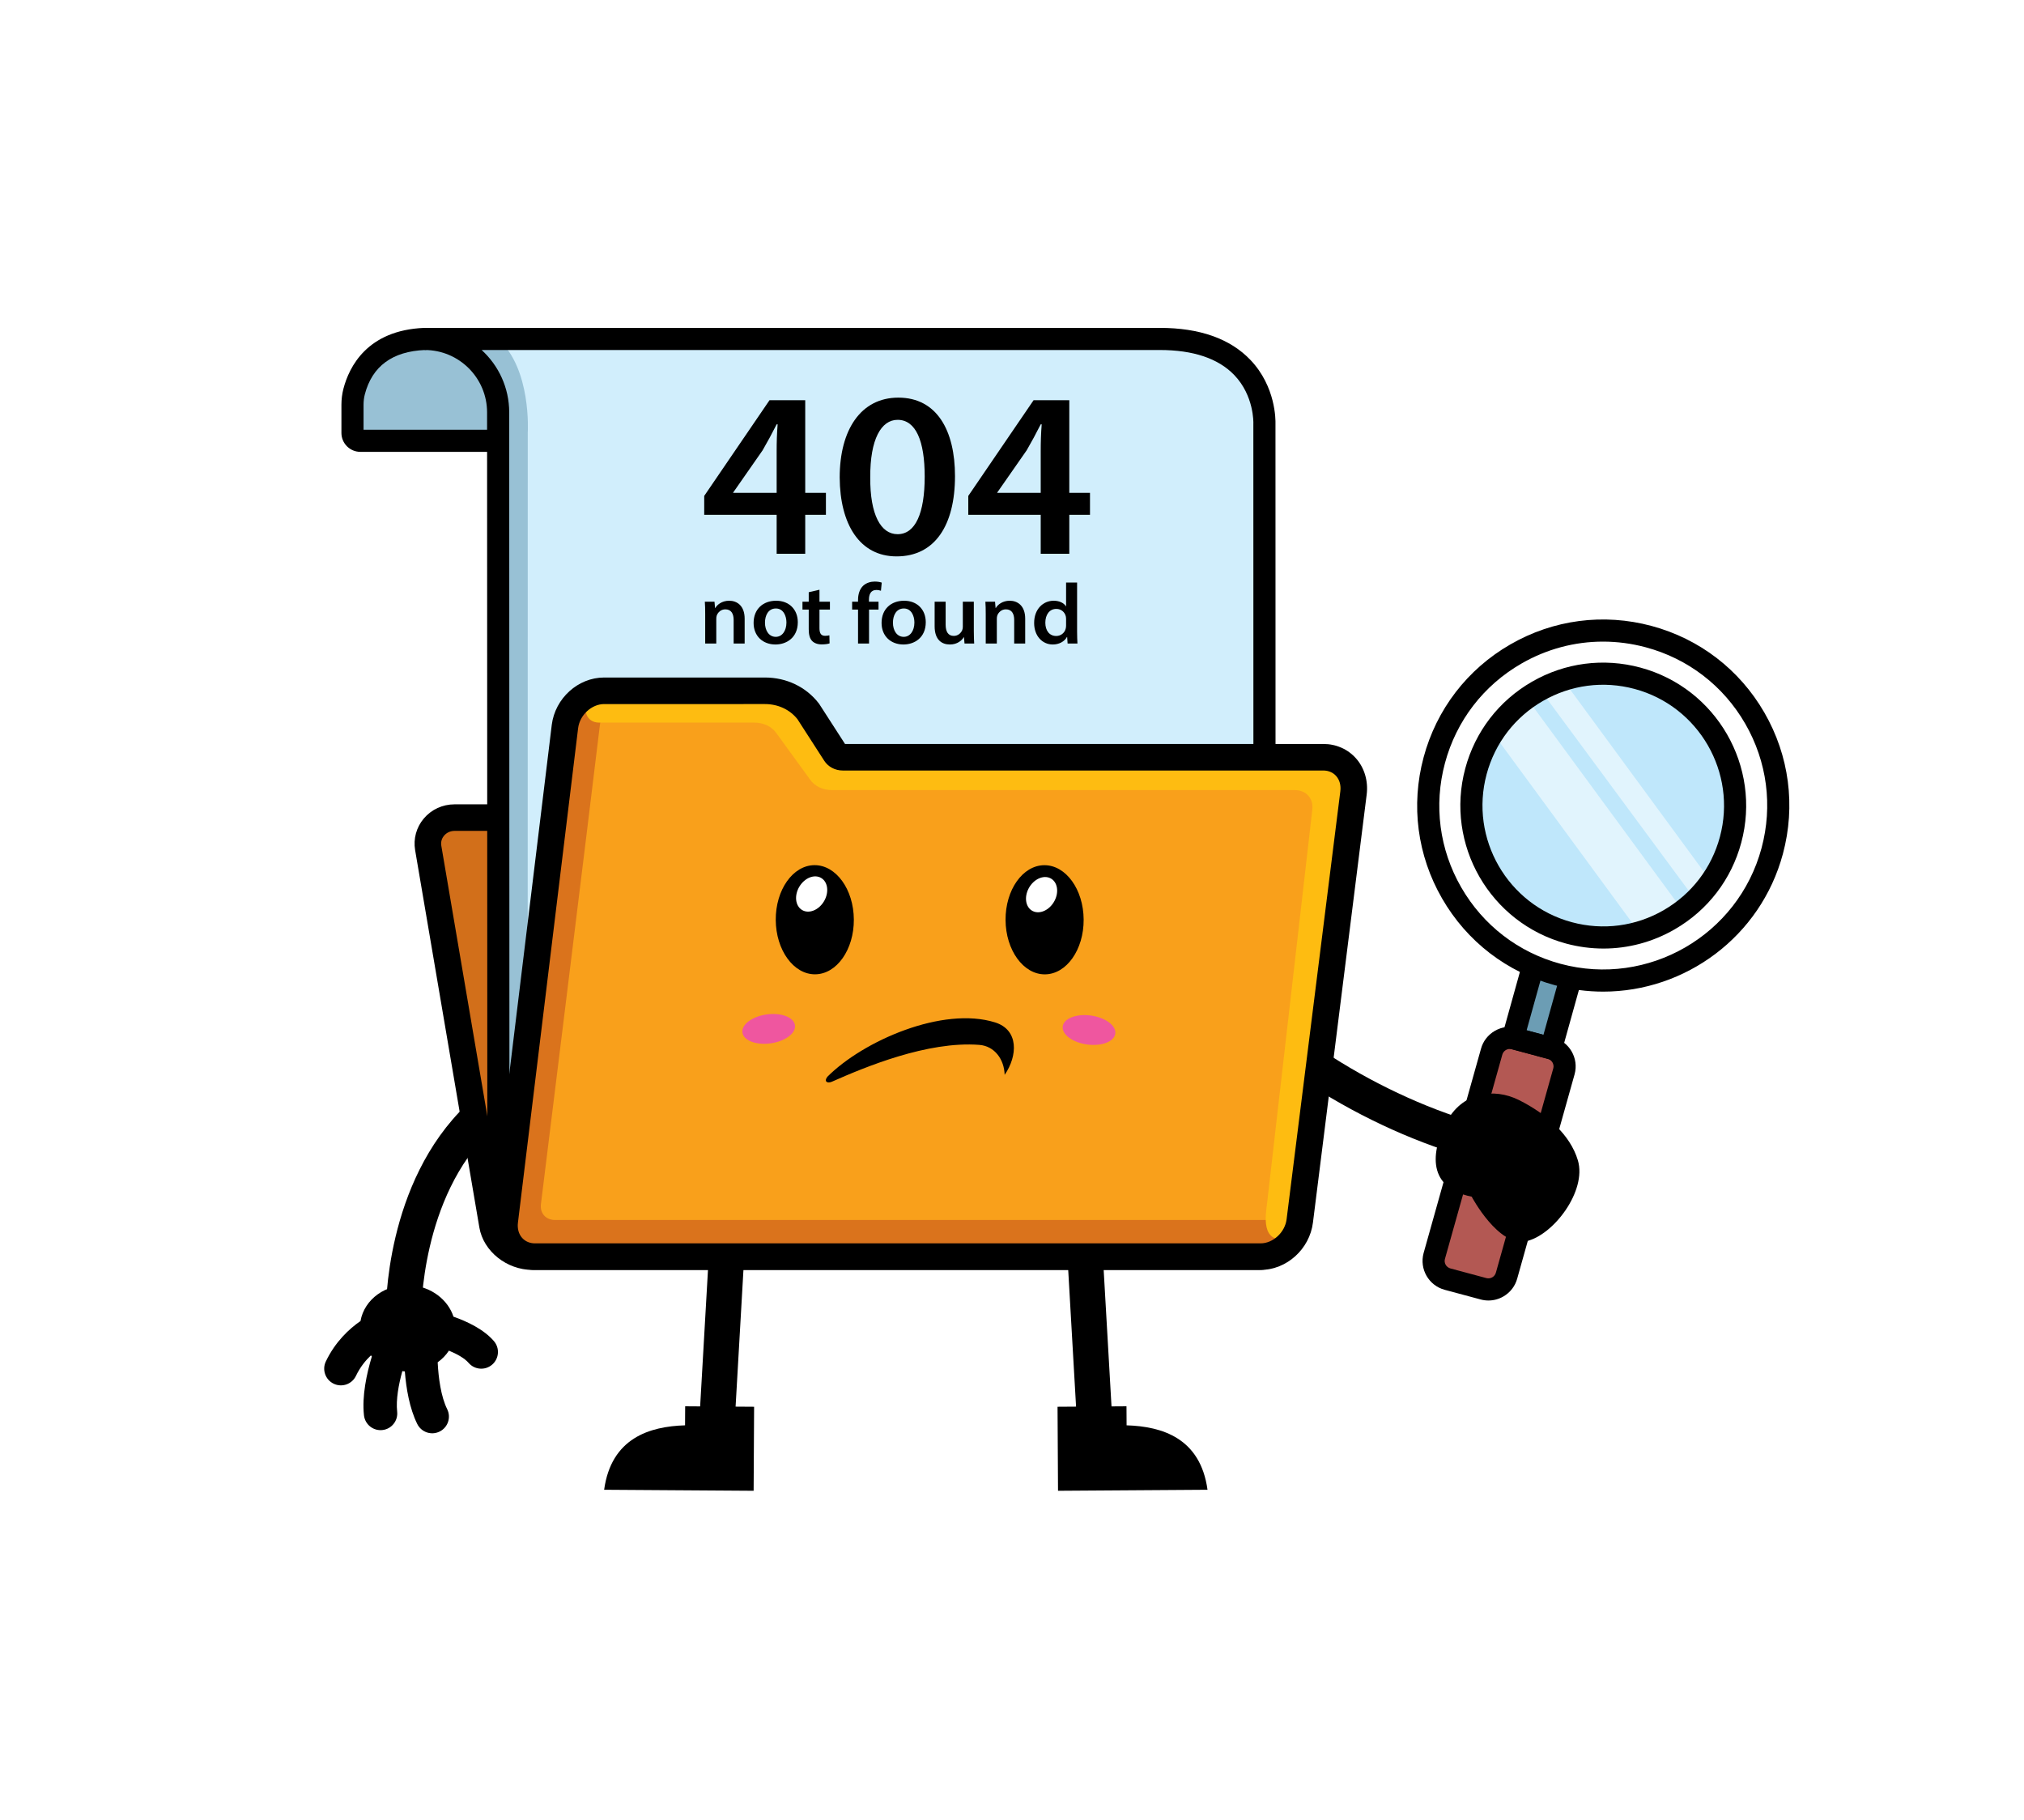 <?xml version="1.0" encoding="utf-8"?>
<!-- Generator: Adobe Illustrator 27.5.0, SVG Export Plug-In . SVG Version: 6.00 Build 0)  -->
<svg version="1.1" id="Layer_1" xmlns="http://www.w3.org/2000/svg" xmlns:xlink="http://www.w3.org/1999/xlink" x="0px" y="0px"
	 viewBox="0 0 3020 2716.026" style="enable-background:new 0 0 3020 2716.026;" xml:space="preserve">
<rect x="0" y="0" style="fill:#FFFFFF;" width="3020" height="2716.026"/>
<path d="M2225.923,1735.376c-2.025,0-4.075-0.232-6.133-0.722c-167.903-39.941-349.818-151.943-432.557-266.311
	c-8.551-11.82-5.9-28.334,5.92-36.885c11.826-8.544,28.334-5.9,36.885,5.92c74.846,103.471,247.656,209.172,401.979,245.883
	c14.193,3.379,22.956,17.617,19.584,31.81C2248.711,1727.206,2237.878,1735.376,2225.923,1735.376z"/>
<path style="fill-rule:evenodd;clip-rule:evenodd;fill:#B35853;" d="M2159.88,1908.547l53.674,14.419
	c14.981,4.024,30.387-4.857,34.412-19.838l85.6-304.708c4.025-14.981-4.857-30.387-19.838-34.412l-53.674-14.419
	c-14.98-4.025-30.387,4.857-34.412,19.838l-85.6,304.708C2136.017,1889.116,2144.899,1904.522,2159.88,1908.547z"/>
<polygon style="fill-rule:evenodd;clip-rule:evenodd;fill:#6C9DB4;" points="2341.899,1465.771 2314.482,1564.211 2257.486,1548.9 
	2284.904,1450.459 "/>
<path d="M2326.001,1584.394l-88.884-23.872l31.887-114.491c2.438-8.776,11.517-13.922,20.332-11.472
	c8.783,2.444,13.916,11.549,11.472,20.332l-22.95,82.391l25.11,6.745l23.027-82.688c2.444-8.776,11.523-13.929,20.332-11.472
	c8.783,2.444,13.916,11.549,11.471,20.332L2326.001,1584.394z"/>
<path d="M2220.912,1940.453c-3.882,0-7.79-0.509-11.639-1.548l-53.676-14.418c-23.743-6.378-37.871-30.888-31.494-54.637
	l85.641-304.886c3.05-11.33,10.433-20.938,20.751-26.883c10.324-5.958,22.337-7.532,33.847-4.43l53.67,14.419
	c23.749,6.377,37.878,30.888,31.494,54.631l-85.647,304.892c-3.044,11.323-10.427,20.938-20.744,26.883
	C2236.246,1938.435,2228.631,1940.453,2220.912,1940.453z M2252.767,1565.132c-5.107,0-9.795,3.418-11.188,8.583l-85.641,304.879
	c-1.605,5.99,2.057,12.355,8.222,14.012l53.676,14.419c6.178,1.625,12.529-2.012,14.187-8.177l85.647-304.892
	c0.755-2.805,0.348-5.926-1.199-8.609c-1.541-2.676-4.037-4.591-7.022-5.397l-53.676-14.418
	C2254.766,1565.261,2253.76,1565.132,2252.767,1565.132z"/>
<g>
	<circle style="fill-rule:evenodd;clip-rule:evenodd;fill:#FFFFFF;" cx="2392.209" cy="1201.991" r="261.055"/>
	<path d="M2392.149,1479.582c-23.781,0-47.918-3.076-71.951-9.537c-71.603-19.235-131.424-65.199-168.457-129.428
		c-37.027-64.232-46.822-139.037-27.586-210.636c19.236-71.603,65.199-131.427,129.432-168.454
		c64.226-37.03,139.033-46.825,210.636-27.593c71.603,19.235,131.424,65.203,168.457,129.435
		c37.027,64.229,46.822,139.037,27.586,210.636C2627.018,1397.778,2514.61,1479.582,2392.149,1479.582z M2391.813,957.341
		c-42.321,0-84.087,11.085-121.739,32.787c-56.591,32.625-97.087,85.331-114.04,148.416c-16.947,63.084-8.312,128.993,24.31,185.581
		c32.622,56.591,85.331,97.087,148.416,114.04c130.238,34.944,264.635-42.495,299.624-172.723
		c16.946-63.084,8.312-128.993-24.31-185.584c-32.623-56.591-85.332-97.09-148.416-114.036
		C2434.54,960.146,2413.106,957.341,2391.813,957.341z"/>
</g>
<ellipse transform="matrix(0.707 -0.707 0.707 0.707 -149.274 2043.603)" style="fill-rule:evenodd;clip-rule:evenodd;fill:#BFE7FB;" cx="2392.209" cy="1201.991" rx="196.716" ry="196.716"/>
<path style="fill-rule:evenodd;clip-rule:evenodd;fill:#E1F4FD;" d="M2298.281,1029.243c10.861-5.899,22.255-10.819,34.077-14.607
	l220.71,300.679c-6.965,9.884-14.851,18.952-23.395,27.278L2298.281,1029.243z"/>
<path style="fill-rule:evenodd;clip-rule:evenodd;fill:#E1F4FD;" d="M2510.933,1358.785c-19.434,14.694-41.478,25.749-65.012,32.453
	l-218.157-297.203c13.556-20.656,30.714-38.343,50.414-52.34L2510.933,1358.785z"/>
<path d="M2392.555,1415.311c-18.571,0-37.252-2.45-55.662-7.396c-113.543-30.501-181.109-147.697-150.602-261.243l0,0
	c14.773-55.005,50.084-100.962,99.427-129.406c49.343-28.45,106.824-35.972,161.809-21.199
	c113.543,30.507,181.109,147.7,150.602,261.243c-14.773,55.005-50.084,100.962-99.427,129.409
	C2465.879,1405.645,2429.453,1415.311,2392.555,1415.311z M2218.172,1155.235L2218.172,1155.235
	c-25.774,95.968,31.32,195.015,127.284,220.799c46.48,12.478,95.055,6.126,136.757-17.917s71.545-62.885,84.035-109.371
	c25.774-95.965-31.32-195.012-127.284-220.792c-46.48-12.487-95.049-6.129-136.757,17.913
	C2260.505,1069.907,2230.662,1108.752,2218.172,1155.235z"/>
<path style="fill-rule:evenodd;clip-rule:evenodd;" d="M2157.766,1675.046c-18.282,35.319-34.562,95.651,38.135,110.514
	c0,0,40.143,75.479,81.161,66.505c41.019-8.974,90.769-75.226,77.303-120.646c-11.474-38.701-47.207-69.604-87.802-89.987
	C2228.951,1622.548,2181.302,1629.575,2157.766,1675.046z"/>
<path d="M602.128,1987.185c-14.399,0-26.18-11.543-26.4-25.987c-0.122-7.964-1.57-196.359,120.968-313.275
	c68.349-65.212,160.974-94.662,275.191-87.543c14.56,0.909,25.626,13.445,24.72,28.005c-0.906,14.56-13.522,25.561-28.002,24.717
	c-98.841-6.152-177.969,18.339-235.208,72.822c-105.831,100.717-104.873,272.773-104.851,274.501
	c0.187,14.573-11.465,26.554-26.039,26.761C602.383,1987.185,602.254,1987.185,602.128,1987.185z"/>
<path d="M497.912,2064.626c12.422,5.94,27.28,0.686,33.212-11.746c6.22-13.024,14.369-23.011,22.327-30.554
	c0.473,0.522,0.899,1.078,1.39,1.588c-7.757,25.728-14.928,59.007-11.775,87.79c1.502,13.676,13.8,23.543,27.472,22.043
	c13.673-1.462,23.545-13.791,22.049-27.471c-1.96-17.886,2.189-40.423,7.715-60.444c1.181,0.135,2.341,0.326,3.539,0.409
	c0.068,0.005,0.135,0.001,0.202,0.004c2.008,25.308,6.956,55.05,18.556,78.466c6.11,12.327,21.049,17.363,33.38,11.26
	c12.315-6.092,17.367-21.051,11.261-33.38c-9.333-18.835-13.014-46.681-14.194-69.941c6.69-4.797,12.389-10.667,16.778-17.384
	c12.091,5.003,23.346,11.255,29.358,18.245c8.964,10.425,24.691,11.62,35.125,2.64c10.431-8.969,11.612-24.696,2.64-35.125
	c-15.19-17.662-40.055-29.325-60.327-36.449c-8.261-25.3-33.116-44.714-63.818-46.855c-37.056-2.583-69.252,20.884-74.882,53.325
	c-16.734,11.585-37.581,30.698-51.75,60.373C480.242,2043.829,485.5,2058.7,497.912,2064.626z"/>
<path style="fill:#D26F1A;" d="M1765.701,1219.939c28.584,0,55.319,20.943,59.715,46.774l95.585,561.516
	c4.396,25.834-15.21,46.774-43.794,46.774H794.503c-28.583,0-55.319-20.941-59.717-46.774l-95.855-563.121
	c-4.026-23.65,14.68-45.169,39.265-45.169H1765.701z"/>
<path d="M1877.207,1894.812H794.503c-38.397,0-73.205-27.786-79.247-63.259l-95.855-563.12
	c-2.863-16.827,1.851-34.002,12.926-47.125c11.365-13.461,28.083-21.18,45.87-21.18h1087.506c38.406,0,73.208,27.789,79.244,63.265
	l95.578,561.505c2.999,17.591-1.483,34.531-12.607,47.712C1916.007,1886.719,1897.526,1894.812,1877.207,1894.812z
	 M678.197,1239.747c-6.091,0-11.778,2.595-15.595,7.119c-2.076,2.46-5.378,7.67-4.143,14.918l95.855,563.114
	c2.795,16.424,21.202,30.294,40.19,30.294h1082.705c8.622,0,16.069-2.966,20.435-8.144c3.521-4.166,4.843-9.524,3.83-15.502
	l-95.584-561.508c-2.792-16.421-21.196-30.291-40.186-30.291H678.197z"/>
<g>
	<path style="fill:#D1EEFC;" d="M1886.792,1796.869H744.831c-6.672-59.839-1.169-695.897-1.169-695.897l-0.197-447.31
		c0-127.117-78.989-147.931-78.989-147.931s873.609,0,1058.177,0c184.567,0,163.963,147.931,163.963,147.931L1886.792,1796.869z"/>
	<path style="fill:#98C1D5;" d="M525.949,645.974v-41.94c0,0,6.294-105.157,126.533-98.302c78.206,4.459,90.79,98.402,90.79,98.402
		l0.193,53.554c0,0-191.626,0-205.803,0C523.485,657.688,525.949,645.974,525.949,645.974z"/>
	<path d="M743.464,674.196H537.661c-15.56,0-28.221-12.661-28.221-28.221v-41.94c0-8.309,1.006-16.379,2.986-23.985
		c8.46-32.468,35.376-87.43,120.604-90.812c9.021-0.364,16.788,6.729,17.149,15.84c0.361,9.112-6.732,16.788-15.84,17.15
		c-48.763,1.935-79.031,24.188-89.961,66.144c-1.277,4.891-1.922,10.163-1.922,15.663v37.146h201.009
		c9.118,0,16.508,7.39,16.508,16.508S752.582,674.196,743.464,674.196z"/>
	<path d="M1886.802,1813.375H744.831c-9.118,0-16.508-7.39-16.508-16.508c0-9.118,7.39-16.508,16.508-16.508h1141.972
		c9.118,0,16.508,7.39,16.508,16.508C1903.31,1805.986,1895.921,1813.375,1886.802,1813.375z"/>
	<path style="fill:#98C1D5;" d="M787.469,644.948l-0.143,1142.318h-42.508c-0.109-56.783-1.157-686.294-1.157-686.294l-0.197-447.31
		c0-127.117-78.989-147.931-78.989-147.931s30.487,0,78.436,0c50.354,44.176,44.557,139.209,44.557,139.209V644.948z"/>
	<path d="M743.661,1813.375c-9.115,0-16.505-7.39-16.508-16.501l-0.387-1181.549c0-51.329-41.757-93.086-93.082-93.086v-33.016
		H1730.52c59.473,0,104.986,16.108,135.281,47.873c37.865,39.706,37.504,89.558,37.323,95.384l0.181,1164.386
		c0,9.112-7.39,16.508-16.508,16.508c-9.112,0-16.508-7.39-16.508-16.508l-0.181-1165.066l0.019-0.393
		c0.013-0.329,1.199-40.966-28.534-71.854c-23.84-24.759-61.208-37.314-111.073-37.314H718.667
		c25.249,23.072,41.115,56.262,41.115,93.079l0.387,1181.542c0.003,9.118-7.387,16.514-16.501,16.514
		C743.664,1813.375,743.661,1813.375,743.661,1813.375z"/>
</g>
<path d="M1636.522,2203.618c-13.89,0-25.536-10.853-26.342-24.897l-27.896-485.505c-0.838-14.56,10.292-27.045,24.852-27.883
	c14.541-0.967,27.045,10.292,27.883,24.852l27.896,485.505c0.838,14.561-10.292,27.044-24.852,27.883
	C1637.547,2203.605,1637.031,2203.618,1636.522,2203.618z"/>
<path style="fill-rule:evenodd;clip-rule:evenodd;" d="M1680.828,2098.299l0.161,28.393c52.976,1.639,110.115,18.982,120.738,96.154
	l-223.063,1.505l-0.71-125.358L1680.828,2098.299z"/>
<path d="M1066.631,2203.618c-0.51,0-1.022-0.013-1.538-0.045c-14.564-0.832-25.69-13.316-24.855-27.883l27.892-485.505
	c0.838-14.56,13.287-25.748,27.886-24.852c14.564,0.832,25.69,13.316,24.855,27.883l-27.892,485.505
	C1092.169,2192.765,1080.524,2203.618,1066.631,2203.618z"/>
<path style="fill-rule:evenodd;clip-rule:evenodd;" d="M1022.327,2098.299l-0.161,28.393
	c-52.976,1.639-110.116,18.982-120.738,96.154l223.063,1.505l0.71-125.358L1022.327,2098.299z"/>
<g>
	<path style="fill:#F9A01B;" d="M1880.933,1875.004H798.228c-28.583,0-48.763-23.822-45.074-53.207l89.802-737.88
		c3.689-29.385,29.851-53.207,58.434-53.207h240.032c25.999,0,49.411,11.175,64.573,30.821l44.05,68.333h724.441
		c28.583,0,48.763,23.822,45.074,53.207l-80.193,638.726C1935.678,1851.183,1909.516,1875.004,1880.933,1875.004z"/>
	<path style="fill:#DA731C;" d="M1939.367,1821.798l6.28-50.023l-37.739-13.418c0,0-4.413,34.557-11.305,61.968H828.187
		c-13.861,0-22.823-10.172-21.047-23.888c0,0,73.387-592.504,87.49-710.793c3.672-42.423,34.566-54.935,34.566-54.935l-27.804-0.001
		l0,0c-28.584,0-54.745,23.823-58.435,53.206l-89.801,737.882c-3.688,29.386,16.491,53.206,45.075,53.206h1082.702
		C1909.516,1875.004,1935.678,1851.184,1939.367,1821.798z"/>
	<path style="fill:#FEBC11;" d="M1944.035,1777.908l75.526-594.835c3.688-29.386-16.493-53.209-45.074-53.209h-724.442
		l-44.051-68.332c-15.161-19.646-38.572-30.822-64.571-30.822H924.178c-14.292,0-30.17-1.52-40.744,8.109
		c-0.587,0.535-1.172,1.132-1.751,1.782c-14.63,16.42-7.292,37.569,11.992,37.569h231.526c14.321,0,26.425,5.821,33.533,16.127
		l49.829,68.658c7.018,10.176,18.97,15.923,33.11,15.923h690.214c17.03,0,28.134,12.369,26.201,29.185l-67.675,588.806
		c-1.699,14.938-9.748,58.395,29.47,51.907C1938.889,1845.631,1941.616,1797.18,1944.035,1777.908z"/>
	<path d="M1880.934,1894.812H798.227c-19.245,0-36.617-7.68-48.917-21.621c-12.558-14.238-18.32-33.867-15.808-53.863l89.79-737.804
		c4.975-39.635,39.277-70.623,78.099-70.623h240.031c32.106,0,61.356,14.041,80.256,38.526l0.967,1.37l38.197,59.257h713.645
		c19.242,0,36.614,7.68,48.917,21.621c12.555,14.235,18.32,33.867,15.811,53.863l-80.192,638.728
		C1954.053,1863.828,1919.747,1894.812,1880.934,1894.812z M901.391,1050.52c-18.581,0-36.34,16.424-38.781,35.863l-89.79,737.807
		c-1.122,8.925,1.083,16.991,6.197,22.789c4.675,5.301,11.497,8.215,19.21,8.215h1082.708c18.578,0,36.337-16.424,38.781-35.866
		l80.192-638.721c1.109-8.85-1.096-16.917-6.21-22.718c-4.675-5.297-11.497-8.215-19.21-8.215h-716.946
		c-11.459,0-21.815-5.455-27.705-14.596l-40.002-62.056c-11.356-14.312-28.953-22.502-48.411-22.502H901.391z"/>
</g>
<g>
	<path d="M1158.835,826.302v-58.168h-108.076v-28.199l97.415-142.765h53.301v138.184h30.88v32.78h-30.88v58.168H1158.835z
		 M1158.835,735.354v-62.397c0-13.038,0.367-26.437,1.47-39.836h-1.47c-7.354,14.456-13.601,26.093-20.955,38.779l-43.746,62.749
		l-0.368,0.705H1158.835z"/>
	<path d="M1424.951,710.327c0,73.673-30.146,119.852-87.125,119.852c-55.138,0-84.549-47.941-84.917-117.737
		c0-71.206,31.616-119.147,87.489-119.147C1398.113,593.294,1424.951,642.644,1424.951,710.327z M1298.493,712.441
		c-0.368,55.693,15.806,84.605,40.802,84.605c26.471,0,40.439-31.026,40.439-86.014c0-53.227-13.233-84.605-40.439-84.605
		C1315.034,626.427,1298.125,654.978,1298.493,712.441z"/>
	<path d="M1552.85,826.302v-58.168h-108.076v-28.199l97.415-142.765h53.301v138.184h30.881v32.78h-30.881v58.168H1552.85z
		 M1552.85,735.354v-62.397c0-13.038,0.368-26.437,1.47-39.836h-1.47c-7.354,14.456-13.601,26.093-20.955,38.779l-43.746,62.749
		l-0.367,0.705H1552.85z"/>
</g>
<g>
	<path d="M1052.216,916.361c0-7.184-0.134-13.214-0.535-18.604h14.419l0.802,9.37h0.397c2.806-4.877,9.88-10.78,20.696-10.78
		c11.346,0,23.093,7.056,23.093,26.805v37.073h-16.419v-35.271c0-8.978-3.47-15.777-12.415-15.777
		c-6.544,0-11.083,4.485-12.816,9.234c-0.535,1.409-0.668,3.332-0.668,5.134v36.68h-16.553V916.361z"/>
	<path d="M1190.4,928.414c0,22.961-16.82,33.22-33.374,33.22c-18.42,0-32.572-12.181-32.572-32.195
		c0-20.519,14.018-33.092,33.641-33.092C1177.455,896.347,1190.4,909.434,1190.4,928.414z M1141.409,929.055
		c0,12.061,6.138,21.167,16.152,21.167c9.346,0,15.885-8.85,15.885-21.424c0-9.747-4.535-20.903-15.751-20.903
		C1146.082,907.896,1141.409,918.668,1141.409,929.055z"/>
	<path d="M1222.722,879.929v17.828h15.618v11.805h-15.618v27.574c0,7.568,2.134,11.549,8.41,11.549c2.802,0,4.936-0.384,6.406-0.769
		l0.267,12.053c-2.401,0.897-6.673,1.538-11.88,1.538c-6.009,0-11.083-1.922-14.152-5.126c-3.47-3.596-5.074-9.242-5.074-17.451
		v-29.368h-9.346v-11.805h9.346v-14.103L1222.722,879.929z"/>
	<path d="M1280.274,960.225v-50.664h-8.811v-11.805h8.811v-2.691c0-8.081,2.268-16.162,7.876-21.295
		c4.807-4.357,11.346-6.023,16.954-6.023c4.406,0,7.876,0.641,10.544,1.538l-1.198,12.181c-1.737-0.641-4.009-1.153-6.944-1.153
		c-8.143,0-10.945,6.543-10.945,14.24v3.203h14.281v11.805h-14.148v50.664H1280.274z"/>
	<path d="M1381.334,928.414c0,22.961-16.821,33.22-33.374,33.22c-18.42,0-32.572-12.181-32.572-32.195
		c0-20.519,14.018-33.092,33.641-33.092C1368.385,896.347,1381.334,909.434,1381.334,928.414z M1332.343,929.055
		c0,12.061,6.143,21.167,16.152,21.167c9.346,0,15.885-8.85,15.885-21.424c0-9.747-4.539-20.903-15.751-20.903
		C1337.016,907.896,1332.343,918.668,1332.343,929.055z"/>
	<path d="M1453.038,941.501c0,7.44,0.267,13.591,0.535,18.725h-14.415l-0.802-9.49h-0.267c-2.806,4.485-9.212,10.9-20.825,10.9
		c-11.885,0-22.696-6.799-22.696-27.19v-36.688h16.42v33.997c0,10.387,3.47,17.059,12.148,17.059c6.544,0,10.815-4.493,12.548-8.465
		c0.535-1.418,0.935-3.083,0.935-4.877v-37.713h16.42V941.501z"/>
	<path d="M1470.811,916.361c0-7.184-0.134-13.214-0.534-18.604h14.419l0.798,9.37h0.401c2.806-4.877,9.88-10.78,20.696-10.78
		c11.346,0,23.093,7.056,23.093,26.805v37.073h-16.42v-35.271c0-8.978-3.47-15.777-12.415-15.777
		c-6.544,0-11.079,4.485-12.816,9.234c-0.534,1.409-0.668,3.332-0.668,5.134v36.68h-16.553V916.361z"/>
	<path d="M1607.124,869.157v73.497c0,6.415,0.267,13.335,0.535,17.571h-14.687l-0.668-9.875h-0.267
		c-3.871,6.928-11.747,11.284-21.226,11.284c-15.484,0-27.765-12.694-27.765-31.939c-0.134-20.903,13.484-33.349,29.102-33.349
		c8.945,0,15.355,3.596,18.29,8.209h0.267v-35.399H1607.124z M1590.704,923.801c0-1.289-0.134-2.827-0.401-4.109
		c-1.47-6.159-6.677-11.156-14.152-11.156c-10.544,0-16.42,8.978-16.42,20.647c0,11.421,5.875,19.758,16.286,19.758
		c6.677,0,12.548-4.365,14.152-11.164c0.401-1.409,0.535-2.947,0.535-4.613V923.801z"/>
</g>
<g>
	<g>
		
			<ellipse transform="matrix(0.99 -0.138 0.138 0.99 -200.849 172.885)" style="fill-rule:evenodd;clip-rule:evenodd;fill:#EF569F;" cx="1147.3" cy="1535.984" rx="39.608" ry="21.785"/>
		
			<ellipse transform="matrix(0.138 -0.99 0.99 0.138 -120.04 2934.056)" style="fill-rule:evenodd;clip-rule:evenodd;fill:#EF569F;" cx="1625.414" cy="1535.984" rx="21.785" ry="39.608"/>
	</g>
	<g>
		<g>
			
				<ellipse transform="matrix(1 -0.006 0.006 1 -8.451 9.662)" style="fill-rule:evenodd;clip-rule:evenodd;" cx="1558.869" cy="1372.07" rx="58.261" ry="81.436"/>
			<path style="fill-rule:evenodd;clip-rule:evenodd;fill:#FFFFFF;" d="M1534.902,1325.489c-7.215,13.558-4.455,28.761,6.163,33.957
				c10.619,5.196,25.076-1.583,32.291-15.142c7.215-13.558,4.455-28.761-6.163-33.957
				C1556.573,1305.151,1542.116,1311.931,1534.902,1325.489z"/>
		</g>
		<g>
			
				<ellipse transform="matrix(1 -0.006 0.006 1 -8.458 7.543)" style="fill-rule:evenodd;clip-rule:evenodd;" cx="1215.977" cy="1372.07" rx="58.261" ry="81.436"/>
			
				<ellipse transform="matrix(0.512 -0.859 0.859 0.512 -555.766 1690.908)" style="fill-rule:evenodd;clip-rule:evenodd;fill:#FFFFFF;" cx="1211.237" cy="1334.897" rx="27.832" ry="21.375"/>
		</g>
	</g>
	<path d="M1234.385,1606.743c53.652-53.866,172.357-105.649,250.385-81.217c35.63,11.156,33.744,49.962,14.258,78.244
		c-0.629-23.02-14.956-42.966-37.763-44.725c-77.357-5.968-170.89,33.225-220.026,54.954
		C1235.156,1616.688,1228.853,1614.394,1234.385,1606.743z"/>
</g>
</svg>
